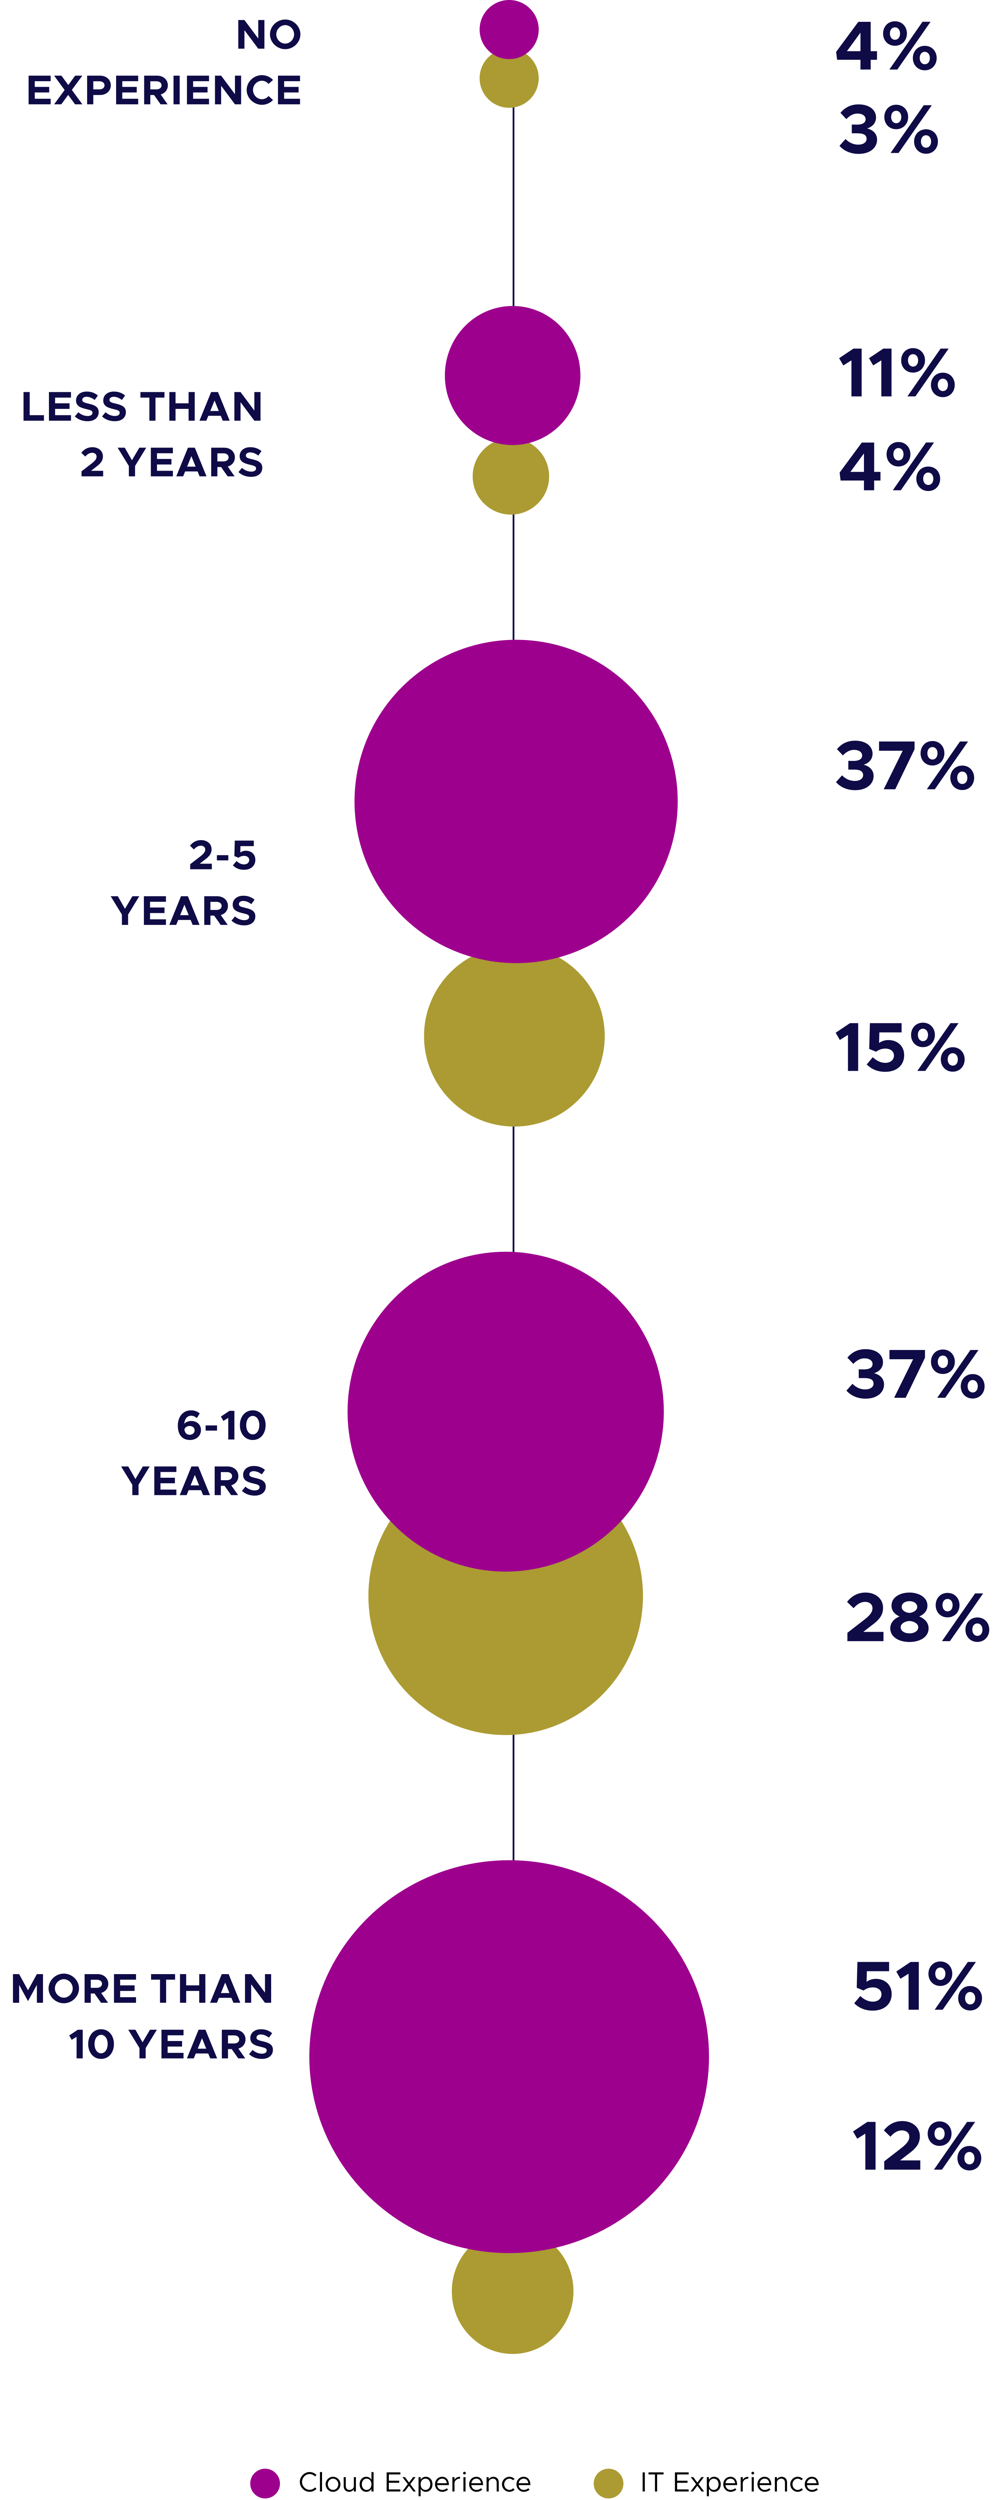 <svg width="286" height="719" viewBox="0 0 286 719" fill="none" xmlns="http://www.w3.org/2000/svg">
<path d="M147.75 589L147.75 29" stroke="#0F0B47" stroke-width="0.5"/>
<path d="M89.088 716.651C87.568 716.651 86.272 715.347 86.272 713.803C86.272 712.259 87.568 710.963 89.088 710.963C89.848 710.963 90.552 711.283 91.064 711.803L90.64 712.235C90.24 711.811 89.688 711.539 89.088 711.539C87.904 711.539 86.904 712.579 86.904 713.803C86.904 715.035 87.904 716.075 89.088 716.075C89.688 716.075 90.24 715.803 90.64 715.379L91.064 715.811C90.552 716.323 89.848 716.651 89.088 716.651ZM92.059 716.555V710.963H92.659V716.555H92.059ZM95.828 716.651C94.651 716.651 93.692 715.675 93.692 714.483C93.692 713.291 94.651 712.323 95.828 712.323C96.996 712.323 97.956 713.291 97.956 714.483C97.956 715.675 96.996 716.651 95.828 716.651ZM95.828 716.115C96.651 716.115 97.332 715.379 97.332 714.483C97.332 713.587 96.651 712.859 95.828 712.859C94.996 712.859 94.316 713.587 94.316 714.483C94.316 715.379 94.996 716.115 95.828 716.115ZM101.805 712.419H102.405V716.555H101.805V715.899C101.565 716.339 101.037 716.651 100.445 716.651C99.525 716.651 98.893 716.003 98.893 715.051V712.419H99.493V714.971C99.493 715.651 99.917 716.115 100.525 716.115C101.229 716.115 101.805 715.635 101.805 715.051V712.419ZM106.882 710.963H107.482V716.555H106.882V715.779C106.57 716.323 106.042 716.651 105.378 716.651C104.29 716.651 103.474 715.755 103.474 714.483C103.474 713.219 104.29 712.323 105.378 712.323C106.042 712.323 106.57 712.651 106.882 713.195V710.963ZM105.49 716.115C106.306 716.115 106.882 715.435 106.882 714.483C106.882 713.531 106.306 712.859 105.49 712.859C104.682 712.859 104.106 713.531 104.106 714.483C104.106 715.435 104.682 716.115 105.49 716.115ZM115.195 711.651H111.883V713.459H114.867V714.051H111.883V715.963H115.195V716.555H111.251V711.059H115.195V711.651ZM119.637 716.555H118.933L117.693 714.907L116.445 716.555H115.741L117.341 714.443L115.805 712.419H116.509L117.693 713.979L118.869 712.419H119.573L118.045 714.443L119.637 716.555ZM122.53 712.323C123.618 712.323 124.434 713.219 124.434 714.483C124.434 715.755 123.618 716.651 122.53 716.651C121.866 716.651 121.338 716.323 121.026 715.779V717.931H120.426V712.419H121.026V713.195C121.338 712.651 121.866 712.323 122.53 712.323ZM122.418 716.115C123.226 716.115 123.802 715.435 123.802 714.483C123.802 713.531 123.226 712.859 122.418 712.859C121.602 712.859 121.026 713.531 121.026 714.483C121.026 715.435 121.602 716.115 122.418 716.115ZM127.249 716.115C127.737 716.115 128.297 715.899 128.553 715.619L128.921 716.011C128.561 716.403 127.833 716.651 127.257 716.651C126.153 716.651 125.161 715.747 125.161 714.475C125.161 713.243 126.089 712.323 127.201 712.323C128.449 712.323 129.161 713.267 129.161 714.715H125.777C125.865 715.523 126.433 716.115 127.249 716.115ZM127.225 712.859C126.489 712.859 125.897 713.379 125.785 714.179H128.569C128.489 713.435 128.049 712.859 127.225 712.859ZM130.769 713.227C131.017 712.675 131.609 712.323 132.369 712.323V712.859C131.433 712.859 130.769 713.435 130.769 714.243V716.555H130.169V712.419H130.769V713.227ZM133.645 711.667C133.421 711.667 133.245 711.483 133.245 711.267C133.245 711.059 133.421 710.875 133.645 710.875C133.861 710.875 134.037 711.059 134.037 711.267C134.037 711.483 133.861 711.667 133.645 711.667ZM133.341 716.555V712.419H133.941V716.555H133.341ZM137.077 716.115C137.565 716.115 138.125 715.899 138.381 715.619L138.749 716.011C138.389 716.403 137.661 716.651 137.085 716.651C135.981 716.651 134.989 715.747 134.989 714.475C134.989 713.243 135.917 712.323 137.029 712.323C138.277 712.323 138.989 713.267 138.989 714.715H135.605C135.693 715.523 136.261 716.115 137.077 716.115ZM137.053 712.859C136.317 712.859 135.725 713.379 135.613 714.179H138.397C138.317 713.435 137.877 712.859 137.053 712.859ZM141.957 712.323C142.877 712.323 143.509 712.971 143.509 713.923V716.555H142.909V714.003C142.909 713.323 142.485 712.859 141.877 712.859C141.173 712.859 140.597 713.339 140.597 713.923V716.555H139.997V712.419H140.597V713.075C140.837 712.635 141.365 712.323 141.957 712.323ZM146.577 716.651C145.417 716.651 144.433 715.659 144.433 714.483C144.433 713.307 145.417 712.323 146.577 712.323C147.137 712.323 147.657 712.555 148.049 712.931L147.633 713.339C147.361 713.043 146.985 712.859 146.577 712.859C145.753 712.859 145.065 713.603 145.065 714.483C145.065 715.371 145.753 716.115 146.577 716.115C146.993 716.115 147.377 715.923 147.657 715.611L148.073 716.019C147.681 716.411 147.153 716.651 146.577 716.651ZM150.694 716.115C151.182 716.115 151.742 715.899 151.998 715.619L152.366 716.011C152.006 716.403 151.278 716.651 150.702 716.651C149.598 716.651 148.606 715.747 148.606 714.475C148.606 713.243 149.534 712.323 150.646 712.323C151.894 712.323 152.606 713.267 152.606 714.715H149.222C149.31 715.523 149.878 716.115 150.694 716.115ZM150.67 712.859C149.934 712.859 149.342 713.379 149.23 714.179H152.014C151.934 713.435 151.494 712.859 150.67 712.859Z" fill="black"/>
<circle cx="76.277" cy="714.277" r="4.277" fill="#9E008E"/>
<path d="M184.907 716.555V711.059H185.531V716.555H184.907ZM188.45 716.555V711.651H186.602V711.059H190.922V711.651H189.074V716.555H188.45ZM198.14 711.651H194.828V713.459H197.812V714.051H194.828V715.963H198.14V716.555H194.196V711.059H198.14V711.651ZM202.582 716.555H201.878L200.638 714.907L199.39 716.555H198.686L200.286 714.443L198.75 712.419H199.454L200.638 713.979L201.814 712.419H202.518L200.99 714.443L202.582 716.555ZM205.476 712.323C206.564 712.323 207.38 713.219 207.38 714.483C207.38 715.755 206.564 716.651 205.476 716.651C204.812 716.651 204.284 716.323 203.972 715.779V717.931H203.372V712.419H203.972V713.195C204.284 712.651 204.812 712.323 205.476 712.323ZM205.364 716.115C206.172 716.115 206.748 715.435 206.748 714.483C206.748 713.531 206.172 712.859 205.364 712.859C204.548 712.859 203.972 713.531 203.972 714.483C203.972 715.435 204.548 716.115 205.364 716.115ZM210.194 716.115C210.682 716.115 211.242 715.899 211.498 715.619L211.866 716.011C211.506 716.403 210.778 716.651 210.202 716.651C209.098 716.651 208.106 715.747 208.106 714.475C208.106 713.243 209.034 712.323 210.146 712.323C211.394 712.323 212.106 713.267 212.106 714.715H208.722C208.81 715.523 209.378 716.115 210.194 716.115ZM210.17 712.859C209.434 712.859 208.842 713.379 208.73 714.179H211.514C211.434 713.435 210.994 712.859 210.17 712.859ZM213.714 713.227C213.962 712.675 214.554 712.323 215.314 712.323V712.859C214.378 712.859 213.714 713.435 213.714 714.243V716.555H213.114V712.419H213.714V713.227ZM216.59 711.667C216.366 711.667 216.19 711.483 216.19 711.267C216.19 711.059 216.366 710.875 216.59 710.875C216.806 710.875 216.982 711.059 216.982 711.267C216.982 711.483 216.806 711.667 216.59 711.667ZM216.286 716.555V712.419H216.886V716.555H216.286ZM220.022 716.115C220.51 716.115 221.07 715.899 221.326 715.619L221.694 716.011C221.334 716.403 220.606 716.651 220.03 716.651C218.926 716.651 217.934 715.747 217.934 714.475C217.934 713.243 218.862 712.323 219.974 712.323C221.222 712.323 221.934 713.267 221.934 714.715H218.55C218.638 715.523 219.206 716.115 220.022 716.115ZM219.998 712.859C219.262 712.859 218.67 713.379 218.558 714.179H221.342C221.262 713.435 220.822 712.859 219.998 712.859ZM224.902 712.323C225.822 712.323 226.454 712.971 226.454 713.923V716.555H225.854V714.003C225.854 713.323 225.43 712.859 224.822 712.859C224.118 712.859 223.542 713.339 223.542 713.923V716.555H222.942V712.419H223.542V713.075C223.782 712.635 224.31 712.323 224.902 712.323ZM229.523 716.651C228.363 716.651 227.379 715.659 227.379 714.483C227.379 713.307 228.363 712.323 229.523 712.323C230.083 712.323 230.603 712.555 230.995 712.931L230.579 713.339C230.307 713.043 229.931 712.859 229.523 712.859C228.699 712.859 228.011 713.603 228.011 714.483C228.011 715.371 228.699 716.115 229.523 716.115C229.939 716.115 230.323 715.923 230.603 715.611L231.019 716.019C230.627 716.411 230.099 716.651 229.523 716.651ZM233.639 716.115C234.127 716.115 234.687 715.899 234.943 715.619L235.311 716.011C234.951 716.403 234.223 716.651 233.647 716.651C232.543 716.651 231.551 715.747 231.551 714.475C231.551 713.243 232.479 712.323 233.591 712.323C234.839 712.323 235.551 713.267 235.551 714.715H232.167C232.255 715.523 232.823 716.115 233.639 716.115ZM233.615 712.859C232.879 712.859 232.287 713.379 232.175 714.179H234.959C234.879 713.435 234.439 712.859 233.615 712.859Z" fill="black"/>
<circle cx="175.102" cy="714.277" r="4.277" fill="#AB9B32"/>
<path d="M8.543 119.404V112.756H6.767V121H12.647V119.404H8.543ZM20.427 114.352V112.756H14.079V121H20.427V119.404H15.855V117.592H20.007V115.996H15.855V114.352H20.427ZM25.19 121.144C27.194 121.144 28.394 120.1 28.394 118.528C28.394 117.004 27.218 116.476 25.442 116.08C24.17 115.792 23.666 115.6 23.666 115C23.666 114.508 24.134 114.112 24.878 114.112C25.67 114.112 26.498 114.436 27.242 115.036L28.166 113.752C27.314 113.032 26.282 112.612 24.938 112.612C23.126 112.612 21.878 113.656 21.878 115.18C21.878 116.776 23.126 117.268 24.866 117.664C26.126 117.952 26.606 118.132 26.606 118.72C26.606 119.236 26.15 119.644 25.25 119.644C24.206 119.644 23.318 119.236 22.538 118.564L21.53 119.776C22.49 120.664 23.75 121.144 25.19 121.144ZM33.018 121.144C35.022 121.144 36.222 120.1 36.222 118.528C36.222 117.004 35.046 116.476 33.27 116.08C31.998 115.792 31.494 115.6 31.494 115C31.494 114.508 31.962 114.112 32.706 114.112C33.498 114.112 34.326 114.436 35.07 115.036L35.994 113.752C35.142 113.032 34.11 112.612 32.766 112.612C30.954 112.612 29.706 113.656 29.706 115.18C29.706 116.776 30.954 117.268 32.694 117.664C33.954 117.952 34.434 118.132 34.434 118.72C34.434 119.236 33.978 119.644 33.078 119.644C32.034 119.644 31.146 119.236 30.366 118.564L29.358 119.776C30.318 120.664 31.578 121.144 33.018 121.144ZM42.975 121H44.739V114.352H47.319V112.756H40.407V114.352H42.975V121ZM54.264 112.756V115.996H50.508V112.756H48.731V121H50.508V117.592H54.264V121H56.028V112.756H54.264ZM64.094 121H66.086L62.726 112.756H60.746L57.386 121H59.366L59.942 119.584H63.518L64.094 121ZM60.506 118.204L61.73 115.192L62.954 118.204H60.506ZM67.435 121H69.211V115.672L73.183 121H74.959V112.756H73.183V118.084L69.211 112.756H67.435V121ZM23.453 137H29.681V135.404H26.189L27.689 134.24C29.129 133.196 29.609 132.344 29.609 131.24C29.609 129.692 28.337 128.612 26.585 128.612C25.253 128.612 24.209 129.188 23.393 130.22L24.521 131.312C25.121 130.628 25.733 130.22 26.537 130.22C27.209 130.22 27.785 130.628 27.785 131.312C27.785 131.888 27.473 132.428 26.489 133.208L23.453 135.56V137ZM37.07 137H38.858V134.024L42.074 128.756H40.094L37.958 132.368L35.906 128.756H33.842L37.07 134.024V137ZM49.748 130.352V128.756H43.4V137H49.748V135.404H45.175V133.592H49.328V131.996H45.175V130.352H49.748ZM57.426 137H59.418L56.058 128.756H54.078L50.718 137H52.698L53.274 135.584H56.85L57.426 137ZM53.838 134.204L55.062 131.192L56.286 134.204H53.838ZM67.583 131.54C67.583 129.908 66.275 128.756 64.475 128.756H60.767V137H62.543V134.324H63.611L65.495 137H67.511L65.531 134.18C66.767 133.82 67.583 132.836 67.583 131.54ZM62.543 130.376H64.295C65.171 130.376 65.771 130.832 65.771 131.54C65.771 132.248 65.171 132.704 64.295 132.704H62.543V130.376ZM72.264 137.144C74.268 137.144 75.468 136.1 75.468 134.528C75.468 133.004 74.292 132.476 72.516 132.08C71.244 131.792 70.74 131.6 70.74 131C70.74 130.508 71.208 130.112 71.952 130.112C72.744 130.112 73.572 130.436 74.316 131.036L75.24 129.752C74.388 129.032 73.356 128.612 72.012 128.612C70.2 128.612 68.952 129.656 68.952 131.18C68.952 132.776 70.2 133.268 71.94 133.664C73.2 133.952 73.68 134.132 73.68 134.72C73.68 135.236 73.224 135.644 72.324 135.644C71.28 135.644 70.392 135.236 69.612 134.564L68.604 135.776C69.564 136.664 70.824 137.144 72.264 137.144Z" fill="#0F0B47"/>
<ellipse cx="147" cy="137" rx="11" ry="11" transform="rotate(90 147 137)" fill="#AB9B32"/>
<ellipse cx="147.5" cy="108" rx="20" ry="19.5" transform="rotate(90 147.5 108)" fill="#9E008E" />
<path d="M244.98 114V103.64L242.64 105.1L241.44 103.02L245.56 100.26H247.92V114H244.98ZM253.574 114V103.64L251.234 105.1L250.034 103.02L254.154 100.26H256.514V114H253.574ZM262.708 107.16C260.648 107.16 259.288 105.62 259.288 103.66C259.288 101.68 260.648 100.12 262.708 100.12C264.788 100.12 266.148 101.7 266.148 103.64C266.148 105.62 264.728 107.16 262.708 107.16ZM261.088 114L270.628 100.26H272.948L263.388 114H261.088ZM262.708 105.44C263.548 105.44 264.168 104.74 264.168 103.64C264.168 102.58 263.548 101.86 262.708 101.86C261.848 101.86 261.248 102.56 261.248 103.64C261.248 104.72 261.888 105.44 262.708 105.44ZM271.288 114.22C269.248 114.22 267.848 112.66 267.848 110.7C267.848 108.74 269.248 107.18 271.288 107.18C273.368 107.18 274.708 108.76 274.708 110.7C274.708 112.68 273.308 114.22 271.288 114.22ZM271.288 112.48C272.148 112.48 272.748 111.78 272.748 110.7C272.748 109.62 272.108 108.9 271.288 108.9C270.428 108.9 269.828 109.6 269.828 110.7C269.828 111.76 270.448 112.48 271.288 112.48Z" fill="#0F0B47"/>
<path d="M248.58 141V138.2H241.86L241.58 135.92L247.96 127.28H251.52V135.72H253.34V138.2H251.52V141H248.58ZM244.68 135.72H248.58V130.4L244.68 135.72ZM258.508 134.16C256.448 134.16 255.088 132.62 255.088 130.66C255.088 128.68 256.448 127.12 258.508 127.12C260.588 127.12 261.948 128.7 261.948 130.64C261.948 132.62 260.528 134.16 258.508 134.16ZM256.888 141L266.428 127.26H268.748L259.188 141H256.888ZM258.508 132.44C259.348 132.44 259.968 131.74 259.968 130.64C259.968 129.58 259.348 128.86 258.508 128.86C257.648 128.86 257.048 129.56 257.048 130.64C257.048 131.72 257.688 132.44 258.508 132.44ZM267.088 141.22C265.048 141.22 263.648 139.66 263.648 137.7C263.648 135.74 265.048 134.18 267.088 134.18C269.168 134.18 270.508 135.76 270.508 137.7C270.508 139.68 269.108 141.22 267.088 141.22ZM267.088 139.48C267.948 139.48 268.548 138.78 268.548 137.7C268.548 136.62 267.908 135.9 267.088 135.9C266.228 135.9 265.628 136.6 265.628 137.7C265.628 138.76 266.248 139.48 267.088 139.48Z" fill="#0F0B47"/>
<path d="M68.556 14V5.756H70.332L74.304 11.084V5.756H76.08V14H74.304L70.332 8.672V14H68.556ZM82.065 14.144C79.689 14.144 77.673 12.188 77.673 9.872C77.673 7.556 79.689 5.612 82.065 5.612C84.441 5.612 86.433 7.556 86.433 9.872C86.433 12.188 84.441 14.144 82.065 14.144ZM82.065 12.536C83.445 12.536 84.621 11.312 84.621 9.872C84.621 8.444 83.445 7.22 82.065 7.22C80.673 7.22 79.497 8.444 79.497 9.872C79.497 11.312 80.673 12.536 82.065 12.536ZM14.576 23.352H10.004V24.996H14.156V26.592H10.004V28.404H14.576V30H8.228V21.756H14.576V23.352ZM23.694 21.756L20.67 25.86L23.694 30H21.594L19.614 27.3L17.634 30H15.57L18.594 25.896L15.57 21.756H17.67L19.65 24.456L21.63 21.756H23.694ZM25.067 30V21.756H28.775C30.575 21.756 31.883 22.908 31.883 24.54C31.883 26.172 30.575 27.324 28.775 27.324H26.843V30H25.067ZM26.843 25.704H28.595C29.471 25.704 30.071 25.248 30.071 24.54C30.071 23.832 29.471 23.376 28.595 23.376H26.843V25.704ZM39.759 23.352H35.187V24.996H39.339V26.592H35.187V28.404H39.759V30H33.411V21.756H39.759V23.352ZM48.29 24.54C48.29 25.836 47.474 26.82 46.238 27.18L48.218 30H46.202L44.318 27.324H43.25V30H41.474V21.756H45.182C46.982 21.756 48.29 22.908 48.29 24.54ZM43.25 23.376V25.704H45.002C45.878 25.704 46.478 25.248 46.478 24.54C46.478 23.832 45.878 23.376 45.002 23.376H43.25ZM49.923 30V21.756H51.699V30H49.923ZM60.138 23.352H55.566V24.996H59.718V26.592H55.566V28.404H60.138V30H53.79V21.756H60.138V23.352ZM61.853 30V21.756H63.629L67.601 27.084V21.756H69.377V30H67.601L63.629 24.672V30H61.853ZM75.362 30.144C72.986 30.144 70.97 28.188 70.97 25.872C70.97 23.556 72.986 21.612 75.362 21.612C76.61 21.612 77.75 22.14 78.554 22.992L77.27 24.144C76.802 23.592 76.106 23.22 75.362 23.22C73.97 23.22 72.794 24.444 72.794 25.872C72.794 27.312 73.97 28.536 75.362 28.536C76.118 28.536 76.802 28.164 77.27 27.612L78.554 28.764C77.75 29.604 76.61 30.144 75.362 30.144ZM86.329 23.352H81.757V24.996H85.909V26.592H81.757V28.404H86.329V30H79.981V21.756H86.329V23.352Z" fill="#0F0B47"/>
<circle cx="146.5" cy="22.5" r="8.5" transform="rotate(90 146.5 22.5)" fill="#AB9B32"/>
<ellipse cx="146.5" cy="8.5" rx="8.5" ry="8.5" transform="rotate(90 146.5 8.5)" fill="#9E008E" />
<path d="M247.58 20V17.2H240.86L240.58 14.92L246.96 6.28H250.52V14.72H252.34V17.2H250.52V20H247.58ZM243.68 14.72H247.58V9.4L243.68 14.72ZM257.508 13.16C255.448 13.16 254.088 11.62 254.088 9.66C254.088 7.68 255.448 6.12 257.508 6.12C259.588 6.12 260.948 7.7 260.948 9.64C260.948 11.62 259.528 13.16 257.508 13.16ZM255.888 20L265.428 6.26H267.748L258.188 20H255.888ZM257.508 11.44C258.348 11.44 258.968 10.74 258.968 9.64C258.968 8.58 258.348 7.86 257.508 7.86C256.648 7.86 256.048 8.56 256.048 9.64C256.048 10.72 256.688 11.44 257.508 11.44ZM266.088 20.22C264.048 20.22 262.648 18.66 262.648 16.7C262.648 14.74 264.048 13.18 266.088 13.18C268.168 13.18 269.508 14.76 269.508 16.7C269.508 18.68 268.108 20.22 266.088 20.22ZM266.088 18.48C266.948 18.48 267.548 17.78 267.548 16.7C267.548 15.62 266.908 14.9 266.088 14.9C265.228 14.9 264.628 15.6 264.628 16.7C264.628 17.76 265.248 18.48 266.088 18.48Z" fill="#0F0B47"/>
<path d="M247.06 44.26C244.6 44.26 242.7 43.28 241.54 41.94L243.28 39.98C244.26 41.02 245.56 41.6 246.94 41.6C248.44 41.6 249.34 40.9 249.34 39.92C249.34 38.86 248.5 38.32 246.66 38.34H245.08V35.82L246.66 35.84C248.16 35.84 249.06 35.28 249.06 34.3C249.06 33.3 248.1 32.66 246.74 32.66C245.46 32.66 244.44 33.3 243.52 34.26L241.82 32.46C242.96 31.08 244.6 30.02 247.04 30.02C250.12 30.02 252.06 31.6 252.06 33.78C252.06 35.36 251 36.5 249.48 36.94C250.98 37.28 252.36 38.34 252.36 40.16C252.36 42.54 250.28 44.26 247.06 44.26ZM257.864 37.16C255.804 37.16 254.444 35.62 254.444 33.66C254.444 31.68 255.804 30.12 257.864 30.12C259.944 30.12 261.304 31.7 261.304 33.64C261.304 35.62 259.884 37.16 257.864 37.16ZM256.244 44L265.784 30.26H268.104L258.544 44H256.244ZM257.864 35.44C258.704 35.44 259.324 34.74 259.324 33.64C259.324 32.58 258.704 31.86 257.864 31.86C257.004 31.86 256.404 32.56 256.404 33.64C256.404 34.72 257.044 35.44 257.864 35.44ZM266.444 44.22C264.404 44.22 263.004 42.66 263.004 40.7C263.004 38.74 264.404 37.18 266.444 37.18C268.524 37.18 269.864 38.76 269.864 40.7C269.864 42.68 268.464 44.22 266.444 44.22ZM266.444 42.48C267.304 42.48 267.904 41.78 267.904 40.7C267.904 39.62 267.264 38.9 266.444 38.9C265.584 38.9 264.984 39.6 264.984 40.7C264.984 41.76 265.604 42.48 266.444 42.48Z" fill="#0F0B47"/>
<path d="M54.722 250H60.95V248.404H57.459L58.959 247.24C60.398 246.196 60.879 245.344 60.879 244.24C60.879 242.692 59.606 241.612 57.855 241.612C56.523 241.612 55.478 242.188 54.663 243.22L55.791 244.312C56.391 243.628 57.002 243.22 57.806 243.22C58.478 243.22 59.054 243.628 59.054 244.312C59.054 244.888 58.742 245.428 57.758 246.208L54.722 248.56V250ZM62.406 247.444H65.694V245.956H62.406V247.444ZM70.195 250.156C72.163 250.156 73.471 249.04 73.471 247.288C73.471 245.608 72.211 244.672 70.747 244.672C70.075 244.672 69.547 244.888 69.139 245.176L69.187 243.352H73.027V241.756H67.555L67.435 246.208L68.623 246.688C69.067 246.352 69.595 246.148 70.219 246.148C71.119 246.148 71.707 246.628 71.707 247.348C71.707 248.056 71.143 248.608 70.207 248.608C69.415 248.608 68.671 248.224 68.047 247.636L67.003 248.884C67.771 249.652 68.815 250.156 70.195 250.156ZM35.07 266H36.858V263.024L40.074 257.756H38.094L35.958 261.368L33.906 257.756H31.842L35.07 263.024V266ZM47.748 259.352V257.756H41.4V266H47.748V264.404H43.175V262.592H47.328V260.996H43.175V259.352H47.748ZM55.426 266H57.418L54.058 257.756H52.078L48.718 266H50.698L51.274 264.584H54.85L55.426 266ZM51.838 263.204L53.062 260.192L54.286 263.204H51.838ZM65.583 260.54C65.583 258.908 64.275 257.756 62.475 257.756H58.767V266H60.543V263.324H61.611L63.495 266H65.511L63.531 263.18C64.767 262.82 65.583 261.836 65.583 260.54ZM60.543 259.376H62.295C63.171 259.376 63.771 259.832 63.771 260.54C63.771 261.248 63.171 261.704 62.295 261.704H60.543V259.376ZM70.264 266.144C72.268 266.144 73.468 265.1 73.468 263.528C73.468 262.004 72.292 261.476 70.516 261.08C69.244 260.792 68.74 260.6 68.74 260C68.74 259.508 69.208 259.112 69.952 259.112C70.744 259.112 71.572 259.436 72.316 260.036L73.24 258.752C72.388 258.032 71.356 257.612 70.012 257.612C68.2 257.612 66.952 258.656 66.952 260.18C66.952 261.776 68.2 262.268 69.94 262.664C71.2 262.952 71.68 263.132 71.68 263.72C71.68 264.236 71.224 264.644 70.324 264.644C69.28 264.644 68.392 264.236 67.612 263.564L66.604 264.776C67.564 265.664 68.824 266.144 70.264 266.144Z" fill="#0F0B47"/>
<ellipse cx="148" cy="298" rx="26" ry="26" transform="rotate(90 148 298)" fill="#AB9B32"/>
<ellipse cx="148.5" cy="230.5" rx="46.5" ry="46.5" transform="rotate(90 148.5 230.5)" fill="#9E008E" />
<path d="M246.06 227.26C243.6 227.26 241.7 226.28 240.54 224.94L242.28 222.98C243.26 224.02 244.56 224.6 245.94 224.6C247.44 224.6 248.34 223.9 248.34 222.92C248.34 221.86 247.5 221.32 245.66 221.34H244.08V218.82L245.66 218.84C247.16 218.84 248.06 218.28 248.06 217.3C248.06 216.3 247.1 215.66 245.74 215.66C244.46 215.66 243.44 216.3 242.52 217.26L240.82 215.46C241.96 214.08 243.6 213.02 246.04 213.02C249.12 213.02 251.06 214.6 251.06 216.78C251.06 218.36 250 219.5 248.48 219.94C249.98 220.28 251.36 221.34 251.36 223.16C251.36 225.54 249.28 227.26 246.06 227.26ZM254.264 227L259.724 215.92H252.924V213.26H263.144V215.48L257.584 227H254.264ZM268.29 220.16C266.23 220.16 264.87 218.62 264.87 216.66C264.87 214.68 266.23 213.12 268.29 213.12C270.37 213.12 271.73 214.7 271.73 216.64C271.73 218.62 270.31 220.16 268.29 220.16ZM266.67 227L276.21 213.26H278.53L268.97 227H266.67ZM268.29 218.44C269.13 218.44 269.75 217.74 269.75 216.64C269.75 215.58 269.13 214.86 268.29 214.86C267.43 214.86 266.83 215.56 266.83 216.64C266.83 217.72 267.47 218.44 268.29 218.44ZM276.87 227.22C274.83 227.22 273.43 225.66 273.43 223.7C273.43 221.74 274.83 220.18 276.87 220.18C278.95 220.18 280.29 221.76 280.29 223.7C280.29 225.68 278.89 227.22 276.87 227.22ZM276.87 225.48C277.73 225.48 278.33 224.78 278.33 223.7C278.33 222.62 277.69 221.9 276.87 221.9C276.01 221.9 275.41 222.6 275.41 223.7C275.41 224.76 276.03 225.48 276.87 225.48Z" fill="#0F0B47"/>
<path d="M243.98 308V297.64L241.64 299.1L240.44 297.02L244.56 294.26H246.92V308H243.98ZM254.694 308.26C252.394 308.26 250.654 307.42 249.374 306.14L251.114 304.06C252.154 305.04 253.394 305.68 254.714 305.68C256.274 305.68 257.214 304.76 257.214 303.58C257.214 302.38 256.234 301.58 254.734 301.58C253.694 301.58 252.814 301.92 252.074 302.48L250.094 301.68L250.294 294.26H259.414V296.92H253.014L252.934 299.96C253.614 299.48 254.494 299.12 255.614 299.12C258.054 299.12 260.154 300.68 260.154 303.48C260.154 306.4 257.974 308.26 254.694 308.26ZM265.555 301.16C263.495 301.16 262.135 299.62 262.135 297.66C262.135 295.68 263.495 294.12 265.555 294.12C267.635 294.12 268.995 295.7 268.995 297.64C268.995 299.62 267.575 301.16 265.555 301.16ZM263.935 308L273.475 294.26H275.795L266.235 308H263.935ZM265.555 299.44C266.395 299.44 267.015 298.74 267.015 297.64C267.015 296.58 266.395 295.86 265.555 295.86C264.695 295.86 264.095 296.56 264.095 297.64C264.095 298.72 264.735 299.44 265.555 299.44ZM274.135 308.22C272.095 308.22 270.695 306.66 270.695 304.7C270.695 302.74 272.095 301.18 274.135 301.18C276.215 301.18 277.555 302.76 277.555 304.7C277.555 306.68 276.155 308.22 274.135 308.22ZM274.135 306.48C274.995 306.48 275.595 305.78 275.595 304.7C275.595 303.62 274.955 302.9 274.135 302.9C273.275 302.9 272.675 303.6 272.675 304.7C272.675 305.76 273.295 306.48 274.135 306.48Z" fill="#0F0B47"/>
<ellipse cx="145.5" cy="459" rx="40" ry="39.5" transform="rotate(90 145.5 459)" fill="#AB9B32"/>
<ellipse cx="145.5" cy="406" rx="46" ry="45.5" transform="rotate(90 145.5 406)" fill="#9E008E" />
<path d="M249.06 402.26C246.6 402.26 244.7 401.28 243.54 399.94L245.28 397.98C246.26 399.02 247.56 399.6 248.94 399.6C250.44 399.6 251.34 398.9 251.34 397.92C251.34 396.86 250.5 396.32 248.66 396.34H247.08V393.82L248.66 393.84C250.16 393.84 251.06 393.28 251.06 392.3C251.06 391.3 250.1 390.66 248.74 390.66C247.46 390.66 246.44 391.3 245.52 392.26L243.82 390.46C244.96 389.08 246.6 388.02 249.04 388.02C252.12 388.02 254.06 389.6 254.06 391.78C254.06 393.36 253 394.5 251.48 394.94C252.98 395.28 254.36 396.34 254.36 398.16C254.36 400.54 252.28 402.26 249.06 402.26ZM257.264 402L262.724 390.92H255.924V388.26H266.144V390.48L260.584 402H257.264ZM271.29 395.16C269.23 395.16 267.87 393.62 267.87 391.66C267.87 389.68 269.23 388.12 271.29 388.12C273.37 388.12 274.73 389.7 274.73 391.64C274.73 393.62 273.31 395.16 271.29 395.16ZM269.67 402L279.21 388.26H281.53L271.97 402H269.67ZM271.29 393.44C272.13 393.44 272.75 392.74 272.75 391.64C272.75 390.58 272.13 389.86 271.29 389.86C270.43 389.86 269.83 390.56 269.83 391.64C269.83 392.72 270.47 393.44 271.29 393.44ZM279.87 402.22C277.83 402.22 276.43 400.66 276.43 398.7C276.43 396.74 277.83 395.18 279.87 395.18C281.95 395.18 283.29 396.76 283.29 398.7C283.29 400.68 281.89 402.22 279.87 402.22ZM279.87 400.48C280.73 400.48 281.33 399.78 281.33 398.7C281.33 397.62 280.69 396.9 279.87 396.9C279.01 396.9 278.41 397.6 278.41 398.7C278.41 399.76 279.03 400.48 279.87 400.48Z" fill="#0F0B47"/>
<path d="M243.82 472V469.6L248.88 465.68C250.52 464.38 251.04 463.48 251.04 462.52C251.04 461.38 250.08 460.7 248.96 460.7C247.62 460.7 246.6 461.38 245.6 462.52L243.72 460.7C245.08 458.98 246.82 458.02 249.04 458.02C251.96 458.02 254.08 459.82 254.08 462.4C254.08 464.24 253.28 465.66 250.88 467.4L248.38 469.34H254.2V472H243.82ZM261.667 472.24C258.627 472.24 256.147 470.8 256.147 468.32C256.147 466.7 257.267 465.5 258.847 464.9C257.487 464.32 256.507 463.32 256.507 461.76C256.507 459.34 258.987 458.02 261.667 458.02C264.407 458.02 266.847 459.4 266.847 461.76C266.847 463.3 265.867 464.3 264.487 464.9C266.107 465.54 267.187 466.74 267.187 468.32C267.187 470.82 264.687 472.24 261.667 472.24ZM261.667 463.88C262.747 463.8 263.907 463.16 263.907 462.14C263.907 461.2 262.987 460.5 261.667 460.5C260.347 460.5 259.447 461.2 259.447 462.14C259.447 463.2 260.587 463.8 261.667 463.88ZM261.667 469.76C263.127 469.76 264.207 469.04 264.207 468C264.207 466.92 262.847 466.24 261.667 466.2C260.487 466.24 259.147 466.92 259.147 468C259.147 469.04 260.207 469.76 261.667 469.76ZM272.637 465.16C270.577 465.16 269.217 463.62 269.217 461.66C269.217 459.68 270.577 458.12 272.637 458.12C274.717 458.12 276.077 459.7 276.077 461.64C276.077 463.62 274.657 465.16 272.637 465.16ZM271.017 472L280.557 458.26H282.877L273.317 472H271.017ZM272.637 463.44C273.477 463.44 274.097 462.74 274.097 461.64C274.097 460.58 273.477 459.86 272.637 459.86C271.777 459.86 271.177 460.56 271.177 461.64C271.177 462.72 271.817 463.44 272.637 463.44ZM281.217 472.22C279.177 472.22 277.777 470.66 277.777 468.7C277.777 466.74 279.177 465.18 281.217 465.18C283.297 465.18 284.637 466.76 284.637 468.7C284.637 470.68 283.237 472.22 281.217 472.22ZM281.217 470.48C282.077 470.48 282.677 469.78 282.677 468.7C282.677 467.62 282.037 466.9 281.217 466.9C280.357 466.9 279.757 467.6 279.757 468.7C279.757 469.76 280.377 470.48 281.217 470.48Z" fill="#0F0B47"/>
<path d="M55.038 408.672C54.258 408.672 53.502 408.972 52.998 409.464C53.154 408.072 53.874 407.172 54.955 407.172C55.651 407.172 56.13 407.424 56.635 407.844L57.474 406.5C56.803 405.96 55.974 405.612 54.955 405.612C52.663 405.612 51.163 407.448 51.163 410.016C51.163 412.416 52.267 414.144 54.666 414.144C56.467 414.144 57.822 412.98 57.822 411.288C57.822 409.656 56.562 408.672 55.038 408.672ZM54.571 412.644C53.647 412.644 53.203 412.08 53.047 411.072C53.298 410.484 53.85 410.112 54.523 410.112C55.327 410.112 55.998 410.58 55.998 411.372C55.998 412.032 55.447 412.644 54.571 412.644ZM59.16 411.444H62.448V409.956H59.16V411.444ZM65.677 414H67.441V405.756H66.025L63.553 407.412L64.273 408.66L65.677 407.784V414ZM72.729 414.144C74.901 414.144 76.425 412.38 76.425 409.872C76.425 407.376 74.901 405.612 72.729 405.612C70.557 405.612 69.021 407.376 69.021 409.872C69.021 412.38 70.557 414.144 72.729 414.144ZM72.729 412.536C71.625 412.536 70.845 411.42 70.845 409.872C70.845 408.324 71.625 407.22 72.729 407.22C73.833 407.22 74.613 408.324 74.613 409.872C74.613 411.42 73.833 412.536 72.729 412.536ZM38.07 430H39.858V427.024L43.074 421.756H41.094L38.958 425.368L36.906 421.756H34.842L38.07 427.024V430ZM50.748 423.352V421.756H44.4V430H50.748V428.404H46.175V426.592H50.328V424.996H46.175V423.352H50.748ZM58.426 430H60.418L57.058 421.756H55.078L51.718 430H53.698L54.274 428.584H57.85L58.426 430ZM54.838 427.204L56.062 424.192L57.286 427.204H54.838ZM68.583 424.54C68.583 422.908 67.275 421.756 65.475 421.756H61.767V430H63.543V427.324H64.611L66.495 430H68.511L66.531 427.18C67.767 426.82 68.583 425.836 68.583 424.54ZM63.543 423.376H65.295C66.171 423.376 66.771 423.832 66.771 424.54C66.771 425.248 66.171 425.704 65.295 425.704H63.543V423.376ZM73.264 430.144C75.268 430.144 76.468 429.1 76.468 427.528C76.468 426.004 75.292 425.476 73.516 425.08C72.244 424.792 71.74 424.6 71.74 424C71.74 423.508 72.208 423.112 72.952 423.112C73.744 423.112 74.572 423.436 75.316 424.036L76.24 422.752C75.388 422.032 74.356 421.612 73.012 421.612C71.2 421.612 69.952 422.656 69.952 424.18C69.952 425.776 71.2 426.268 72.94 426.664C74.2 426.952 74.68 427.132 74.68 427.72C74.68 428.236 74.224 428.644 73.324 428.644C72.28 428.644 71.392 428.236 70.612 427.564L69.604 428.776C70.564 429.664 71.824 430.144 73.264 430.144Z" fill="#0F0B47"/>
<path d="M3.732 576H5.508V570.864L8.052 575.52L10.608 570.864V576H12.372V567.756H10.608L8.052 572.412L5.508 567.756H3.732V576ZM18.366 576.144C20.742 576.144 22.734 574.188 22.734 571.872C22.734 569.556 20.742 567.612 18.366 567.612C15.99 567.612 13.974 569.556 13.974 571.872C13.974 574.188 15.99 576.144 18.366 576.144ZM18.366 574.536C16.974 574.536 15.798 573.312 15.798 571.872C15.798 570.444 16.974 569.22 18.366 569.22C19.746 569.22 20.922 570.444 20.922 571.872C20.922 573.312 19.746 574.536 18.366 574.536ZM31.161 570.54C31.161 568.908 29.853 567.756 28.053 567.756H24.345V576H26.121V573.324H27.189L29.073 576H31.089L29.109 573.18C30.345 572.82 31.161 571.836 31.161 570.54ZM26.121 569.376H27.873C28.749 569.376 29.349 569.832 29.349 570.54C29.349 571.248 28.749 571.704 27.873 571.704H26.121V569.376ZM39.142 569.352V567.756H32.794V576H39.142V574.404H34.57V572.592H38.722V570.996H34.57V569.352H39.142ZM46.034 576H47.798V569.352H50.378V567.756H43.466V569.352H46.034V576ZM57.322 567.756V570.996H53.566V567.756H51.79V576H53.566V572.592H57.322V576H59.086V567.756H57.322ZM67.153 576H69.145L65.785 567.756H63.805L60.445 576H62.425L63.001 574.584H66.577L67.153 576ZM63.565 573.204L64.789 570.192L66.013 573.204H63.565ZM70.493 576H72.269V570.672L76.241 576H78.017V567.756H76.241V573.084L72.269 567.756H70.493V576ZM22.033 592H23.797V583.756H22.381L19.909 585.412L20.629 586.66L22.033 585.784V592ZM29.085 592.144C31.257 592.144 32.781 590.38 32.781 587.872C32.781 585.376 31.257 583.612 29.085 583.612C26.913 583.612 25.377 585.376 25.377 587.872C25.377 590.38 26.913 592.144 29.085 592.144ZM29.085 590.536C27.981 590.536 27.201 589.42 27.201 587.872C27.201 586.324 27.981 585.22 29.085 585.22C30.189 585.22 30.969 586.324 30.969 587.872C30.969 589.42 30.189 590.536 29.085 590.536ZM40.129 592H41.917V589.024L45.133 583.756H43.153L41.017 587.368L38.965 583.756H36.901L40.129 589.024V592ZM52.806 585.352V583.756H46.458V592H52.806V590.404H48.234V588.592H52.386V586.996H48.234V585.352H52.806ZM60.485 592H62.477L59.117 583.756H57.137L53.777 592H55.757L56.333 590.584H59.909L60.485 592ZM56.897 589.204L58.121 586.192L59.345 589.204H56.897ZM70.641 586.54C70.641 584.908 69.333 583.756 67.533 583.756H63.825V592H65.601V589.324H66.669L68.553 592H70.569L68.589 589.18C69.825 588.82 70.641 587.836 70.641 586.54ZM65.601 585.376H67.353C68.229 585.376 68.829 585.832 68.829 586.54C68.829 587.248 68.229 587.704 67.353 587.704H65.601V585.376ZM75.323 592.144C77.327 592.144 78.527 591.1 78.527 589.528C78.527 588.004 77.351 587.476 75.575 587.08C74.303 586.792 73.799 586.6 73.799 586C73.799 585.508 74.267 585.112 75.011 585.112C75.803 585.112 76.631 585.436 77.375 586.036L78.299 584.752C77.447 584.032 76.415 583.612 75.071 583.612C73.259 583.612 72.011 584.656 72.011 586.18C72.011 587.776 73.259 588.268 74.999 588.664C76.259 588.952 76.739 589.132 76.739 589.72C76.739 590.236 76.283 590.644 75.383 590.644C74.339 590.644 73.451 590.236 72.671 589.564L71.663 590.776C72.623 591.664 73.883 592.144 75.323 592.144Z" fill="#0F0B47"/>
<ellipse cx="147.5" cy="659" rx="18" ry="17.5" transform="rotate(90 147.5 659)" fill="#AB9B32"/>
<ellipse cx="146.5" cy="591.5" rx="56.5" ry="57.5" transform="rotate(90 146.5 591.5)" fill="#9E008E" />
<path d="M251.1 578.26C248.8 578.26 247.06 577.42 245.78 576.14L247.52 574.06C248.56 575.04 249.8 575.68 251.12 575.68C252.68 575.68 253.62 574.76 253.62 573.58C253.62 572.38 252.64 571.58 251.14 571.58C250.1 571.58 249.22 571.92 248.48 572.48L246.5 571.68L246.7 564.26H255.82V566.92H249.42L249.34 569.96C250.02 569.48 250.9 569.12 252.02 569.12C254.46 569.12 256.56 570.68 256.56 573.48C256.56 576.4 254.38 578.26 251.1 578.26ZM261.421 578V567.64L259.081 569.1L257.881 567.02L262.001 564.26H264.361V578H261.421ZM270.555 571.16C268.495 571.16 267.135 569.62 267.135 567.66C267.135 565.68 268.495 564.12 270.555 564.12C272.635 564.12 273.995 565.7 273.995 567.64C273.995 569.62 272.575 571.16 270.555 571.16ZM268.935 578L278.475 564.26H280.795L271.235 578H268.935ZM270.555 569.44C271.395 569.44 272.015 568.74 272.015 567.64C272.015 566.58 271.395 565.86 270.555 565.86C269.695 565.86 269.095 566.56 269.095 567.64C269.095 568.72 269.735 569.44 270.555 569.44ZM279.135 578.22C277.095 578.22 275.695 576.66 275.695 574.7C275.695 572.74 277.095 571.18 279.135 571.18C281.215 571.18 282.555 572.76 282.555 574.7C282.555 576.68 281.155 578.22 279.135 578.22ZM279.135 576.48C279.995 576.48 280.595 575.78 280.595 574.7C280.595 573.62 279.955 572.9 279.135 572.9C278.275 572.9 277.675 573.6 277.675 574.7C277.675 575.76 278.295 576.48 279.135 576.48Z" fill="#0F0B47"/>
<path d="M248.98 624V613.64L246.64 615.1L245.44 613.02L249.56 610.26H251.92V624H248.98ZM254.414 624V621.6L259.474 617.68C261.114 616.38 261.634 615.48 261.634 614.52C261.634 613.38 260.674 612.7 259.554 612.7C258.214 612.7 257.194 613.38 256.194 614.52L254.314 612.7C255.674 610.98 257.414 610.02 259.634 610.02C262.554 610.02 264.674 611.82 264.674 614.4C264.674 616.24 263.874 617.66 261.474 619.4L258.974 621.34H264.794V624H254.414ZM270.34 617.16C268.28 617.16 266.92 615.62 266.92 613.66C266.92 611.68 268.28 610.12 270.34 610.12C272.42 610.12 273.78 611.7 273.78 613.64C273.78 615.62 272.36 617.16 270.34 617.16ZM268.72 624L278.26 610.26H280.58L271.02 624H268.72ZM270.34 615.44C271.18 615.44 271.8 614.74 271.8 613.64C271.8 612.58 271.18 611.86 270.34 611.86C269.48 611.86 268.88 612.56 268.88 613.64C268.88 614.72 269.52 615.44 270.34 615.44ZM278.92 624.22C276.88 624.22 275.48 622.66 275.48 620.7C275.48 618.74 276.88 617.18 278.92 617.18C281 617.18 282.34 618.76 282.34 620.7C282.34 622.68 280.94 624.22 278.92 624.22ZM278.92 622.48C279.78 622.48 280.38 621.78 280.38 620.7C280.38 619.62 279.74 618.9 278.92 618.9C278.06 618.9 277.46 619.6 277.46 620.7C277.46 621.76 278.08 622.48 278.92 622.48Z" fill="#0F0B47"/>
</svg>
